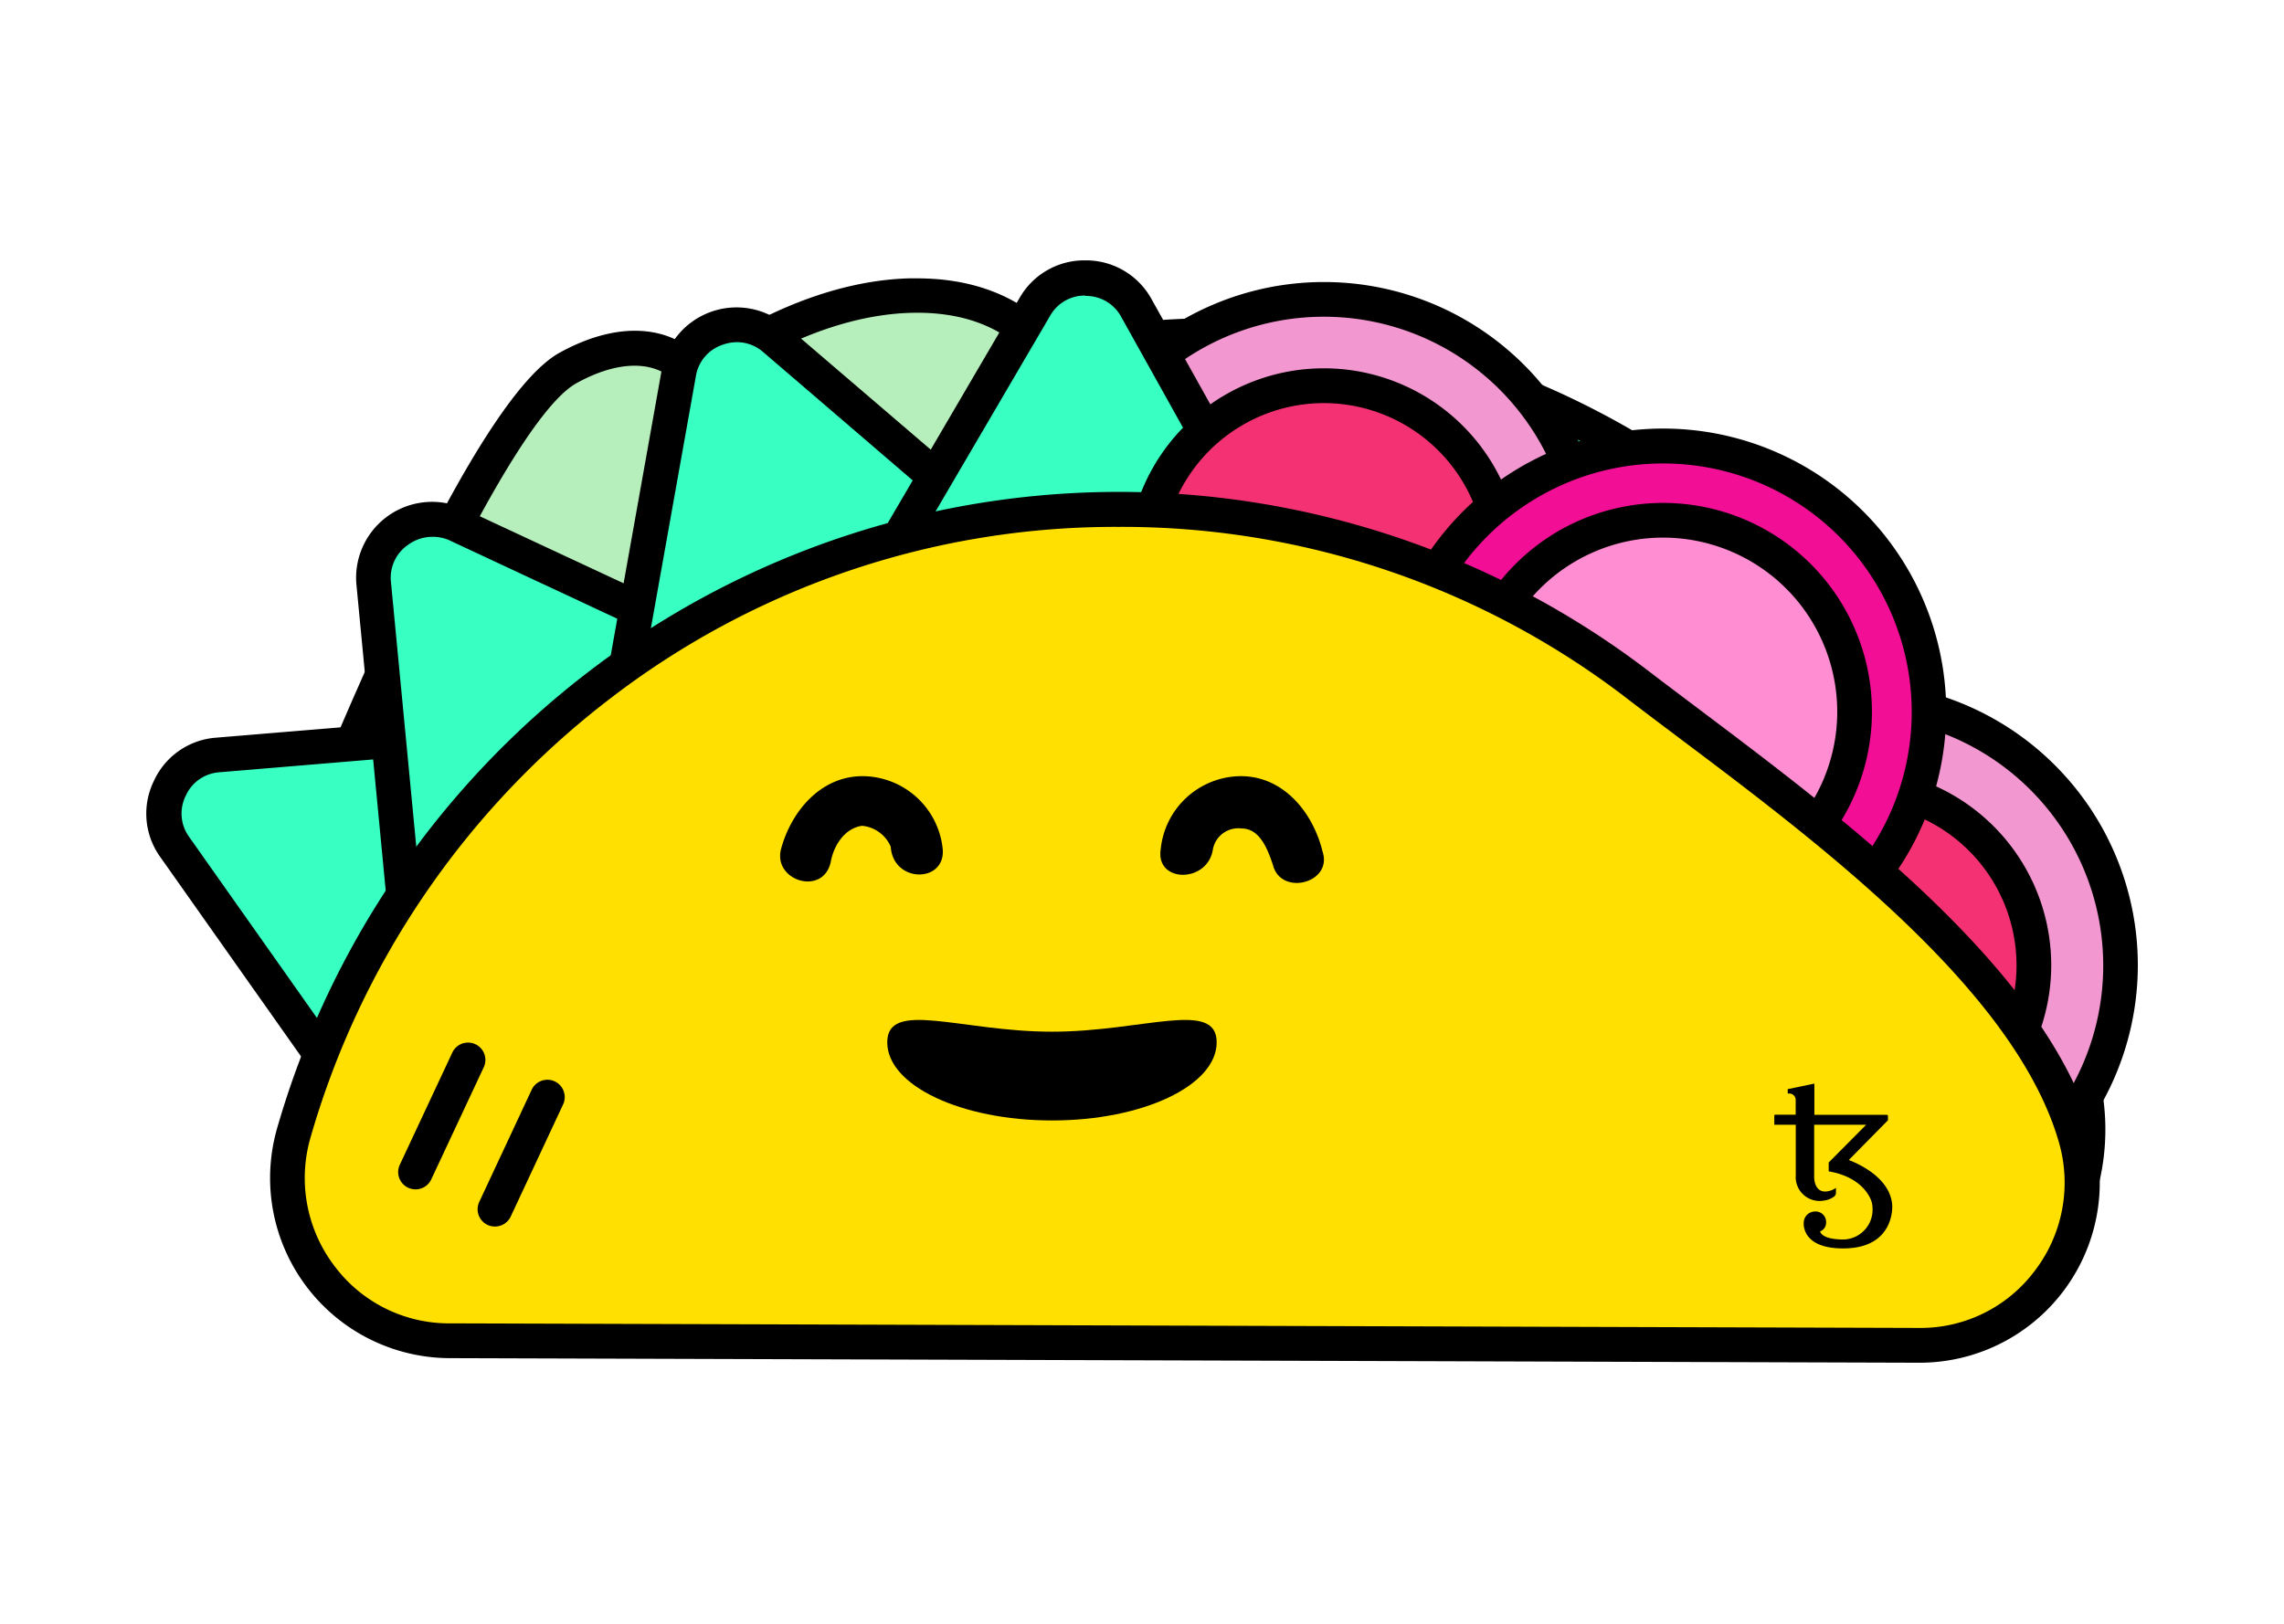 <svg id="Layer_1" data-name="Layer 1" xmlns="http://www.w3.org/2000/svg" viewBox="0 0 229.7 163.32"><defs><style>.cls-1,.cls-3{fill:#38ffc2;}.cls-2{fill:#b6efbb;}.cls-3{fill-rule:evenodd;}.cls-4{fill:#f297cf;}.cls-5{fill:#f43172;}.cls-6{fill:#f20f96;}.cls-7{fill:#ff8dd1;}.cls-8{fill:#ffe000;}</style></defs><path class="cls-1" d="M177.4,54.94c-15.83-13.88-34.79-21.22-54.95-21.22S83.34,41.06,67.5,54.94C52.15,68.27,40.87,87.32,35.59,108.27a21.42,21.42,0,0,0,2.88,17.14c3.36,4.89,8.16,7.62,13.68,7.62H192.76c5.52,0,10.32-2.73,13.68-7.62a21.42,21.42,0,0,0,2.88-17.14C204,87.32,192.76,68.27,177.4,54.94Z"/><path d="M192.76,134.77H52.15c-6,0-11.42-3-15.12-8.38a23.14,23.14,0,0,1-3.14-18.53c5.42-21.51,17-40.77,32.47-54.24C82.52,39.46,101.92,32,122.45,32h0c20.54,0,39.93,7.49,56.1,21.66,15.52,13.47,27,32.72,32.46,54.21a23.17,23.17,0,0,1-3.13,18.55C204.17,131.8,198.81,134.77,192.76,134.77ZM122.45,35.46c-19.67,0-38.28,7.19-53.8,20.79-15,13-26.13,31.64-31.37,52.44a19.69,19.69,0,0,0,2.63,15.73c3.08,4.49,7.31,6.86,12.24,6.86H192.76c4.93,0,9.16-2.37,12.24-6.86a19.72,19.72,0,0,0,2.62-15.75c-5.24-20.78-16.38-39.4-31.36-52.41h0C160.73,42.65,142.13,35.46,122.45,35.46Z"/><path class="cls-2" d="M36.94,95.14a2.17,2.17,0,0,0-.74,2.79,1.75,1.75,0,0,0,.8.75,1.79,1.79,0,0,0,1.79-.17c.32-.2,8.07-5.08,20.67-.3,8.3,3.14,12.15,1.08,13.92-1.21,2.21-2.86,1.94-7.21.41-9.78-.6-1-.53-1.82-.3-2.09s1.19-.43,2.7.38c.78.41,1.59.89,2.47,1.4,4.51,2.62,10.68,6.21,19.87,6.79,5,.32,8.87-1.84,10.56-5.94,2-4.93.27-11.09-4.3-15a12.74,12.74,0,0,1-1.6-1.55,21.24,21.24,0,0,1,6.41.58c8,1.81,14,.15,17.86-4.92a19.18,19.18,0,0,0,3.4-14.63A12.33,12.33,0,0,0,123.45,43a32,32,0,0,0-15.34-2.63c-1.19-3.49-5.09-11-16.61-10.66-8.72.23-17,5-21.59,8.48l-.1-.17c-1.84-3-6.47-4.49-12.7-1C48,42,31.63,83.92,29.74,88.8h0v0a1.85,1.85,0,0,0,0,.23,1.93,1.93,0,0,0-.11.53,2.83,2.83,0,0,0,.07.42,1.21,1.21,0,0,0,.07.33,1.45,1.45,0,0,0,.31.5.91.91,0,0,0,.08.13h0s.07,0,.09.06a2,2,0,0,0,.42.3l.07,0,0,0a.68.68,0,0,0,.14,0,1.61,1.61,0,0,0,.49.07l.22,0a1.57,1.57,0,0,0,.47-.13l.18-.06a2.26,2.26,0,0,0,.56-.43"/><path d="M66.93,101.56a23.12,23.12,0,0,1-8.09-1.72c-11.78-4.46-18.8,0-19.1.14a3.5,3.5,0,0,1-5.06-1.2A3.9,3.9,0,0,1,36,93.69l1.93,2.9a.46.46,0,0,0-.17.5c.47-.27,8.93-5.6,22.35-.51,4,1.52,9.37,2.65,11.93-.65a7.51,7.51,0,0,0,.28-7.81c-.9-1.51-1-3.17-.12-4.13s2.42-1.32,4.85,0c.71.38,1.47.82,2.29,1.29l.23.14c4.35,2.53,10.31,6,19.1,6.56,4.29.28,7.42-1.45,8.83-4.86,1.76-4.24.19-9.58-3.82-13a15.2,15.2,0,0,1-1.8-1.77l-2.06-2.48,3.2-.37a23,23,0,0,1,7,.62c7.34,1.67,12.6.26,16.08-4.28a17.27,17.27,0,0,0,3.08-13.22,10.5,10.5,0,0,0-6.4-8,30.27,30.27,0,0,0-14.49-2.5l-1.36.13-.45-1.3c-1.24-3.66-4.85-9.77-14.91-9.48C82,31.75,73.39,37.78,71,39.62l-1.61,1.23-1-1.78c-1.45-2.39-5.2-3.41-10.42-.52-6,3.33-17.91,28.5-26.47,50.59l-.07.19a1.36,1.36,0,0,1,0,.17l0,.1.1.09.13,0,.06.13.21.11v.24L34.07,92a3.8,3.8,0,0,1-1,.75l-.39.17a3.21,3.21,0,0,1-.89.24l-.4,0a3.24,3.24,0,0,1-.8-.08L30.06,93l-.22-.1a2.8,2.8,0,0,1-.67-.45l-.81-.4v-.53a2.68,2.68,0,0,1-.42-1.16,3.12,3.12,0,0,1-.1-.8,3.44,3.44,0,0,1,.15-.91s0,0,0-.05v-.2l.19-.38c3-7.73,18.65-47.31,28.08-52.53,6.31-3.49,11.31-2.46,14,.32C74.34,33,82.38,28.25,91.45,28h.75c10.92,0,15.38,6.62,17.08,10.59a34.53,34.53,0,0,1,14.86,2.85,14,14,0,0,1,8.43,10.48,21,21,0,0,1-3.73,16c-4.33,5.66-10.93,7.54-19.62,5.57-.53-.12-1-.22-1.51-.3,3.78,4.34,5,10.3,3,15.21-2,4.76-6.57,7.37-12.28,7-9.61-.62-16-4.33-20.64-7l-.23-.14-1.77-1a11,11,0,0,1-1,10.8C73.38,99.86,71,101.56,66.93,101.56Zm-37.3-8.82h0Z"/><path class="cls-3" d="M17,79.33a5.76,5.76,0,0,0,.46,5.8l30.81,43.66a5.89,5.89,0,0,0,10.08-1l21.49-48a5.86,5.86,0,0,0-5.78-8.17L21.8,76A5.78,5.78,0,0,0,17,79.33Z"/><path d="M53,132.94a7.42,7.42,0,0,1-6.12-3.14L16.07,86.14a7.46,7.46,0,0,1-.61-7.55h0a7.48,7.48,0,0,1,6.2-4.38L74,69.87A7.62,7.62,0,0,1,81.48,80.5L60,128.5a7.47,7.47,0,0,1-6.2,4.4A6.79,6.79,0,0,1,53,132.94ZM74.57,73.33l-.32,0L22,77.69a4,4,0,0,0-3.33,2.38h0a4,4,0,0,0,.31,4.06l30.81,43.65a4,4,0,0,0,3.7,1.64,4,4,0,0,0,3.36-2.34l21.49-48a4.14,4.14,0,0,0-3.72-5.74Z"/><path class="cls-3" d="M40.05,53.31a5.76,5.76,0,0,0-2.48,5.27l5.1,53.19a5.88,5.88,0,0,0,9.24,4.13l42.48-31a5.86,5.86,0,0,0-1-10L45.86,52.74A5.81,5.81,0,0,0,40.05,53.31Z"/><path d="M48.56,118.75a7.64,7.64,0,0,1-3.18-.7,7.43,7.43,0,0,1-4.45-6.11L35.84,58.75A7.64,7.64,0,0,1,46.6,51.16L94.17,73.34a7.61,7.61,0,0,1,1.25,13l-42.48,31A7.32,7.32,0,0,1,48.56,118.75ZM43.46,54a4.15,4.15,0,0,0-2.4.79h0a4,4,0,0,0-1.75,3.68l5.09,53.19a4.14,4.14,0,0,0,6.48,2.88l42.48-31a4.12,4.12,0,0,0-.67-7L45.13,54.32A4.09,4.09,0,0,0,43.46,54Z"/><path class="cls-4" d="M133.15,30.12a26.72,26.72,0,1,0,26.71,26.71A26.74,26.74,0,0,0,133.15,30.12Z"/><path d="M133.14,85.29a28.46,28.46,0,1,1,28.47-28.46A28.49,28.49,0,0,1,133.14,85.29Zm0-53.43a25,25,0,1,0,25,25A25,25,0,0,0,133.14,31.86Z"/><path class="cls-3" d="M72.09,33a5.78,5.78,0,0,0-3.81,4.41L58.89,90.05a5.88,5.88,0,0,0,7.79,6.46l49.26-18.46a5.87,5.87,0,0,0,1.75-9.86L77.83,34.05A5.78,5.78,0,0,0,72.09,33Z"/><path d="M64.68,98.62a7.59,7.59,0,0,1-4.87-1.79,7.45,7.45,0,0,1-2.64-7.09l9.39-52.6A7.65,7.65,0,0,1,79,32.72l39.86,34.15a7.62,7.62,0,0,1-2.28,12.82L67.29,98.15A7.42,7.42,0,0,1,64.68,98.62Zm9.44-64.2a4.35,4.35,0,0,0-1.45.26h0A4,4,0,0,0,70,37.75l-9.39,52.6A4,4,0,0,0,62,94.14a4.06,4.06,0,0,0,4,.74l49.25-18.46a4.12,4.12,0,0,0,1.23-6.9L76.7,35.37A4,4,0,0,0,74.12,34.42Z"/><path class="cls-3" d="M109.18,28a5.77,5.77,0,0,0-5.1,2.83l-27,46.12a5.88,5.88,0,0,0,5.08,8.75l52.6-.31a5.87,5.87,0,0,0,5.05-8.64L114.22,30.92A5.79,5.79,0,0,0,109.18,28Z"/><path d="M82.15,87.43A7.64,7.64,0,0,1,75.59,76l27-46.12a7.49,7.49,0,0,1,6.54-3.69h.09a7.52,7.52,0,0,1,6.55,3.83l25.6,45.82a7.61,7.61,0,0,1-6.56,11.24l-52.6.31Zm27-57.7a4,4,0,0,0-3.52,2l-27,46.12a4,4,0,0,0,0,4,4,4,0,0,0,3.51,2.08h0l52.6-.31a4.12,4.12,0,0,0,3.53-6L112.7,31.77a4,4,0,0,0-3.54-2Z"/><path class="cls-5" d="M133.15,38.8a18,18,0,1,0,18,18A18,18,0,0,0,133.15,38.8Z"/><path d="M133.14,76.61a19.78,19.78,0,1,1,19.78-19.78A19.8,19.8,0,0,1,133.14,76.61Zm0-36.06a16.28,16.28,0,1,0,16.29,16.28A16.3,16.3,0,0,0,133.14,40.55Z"/><path class="cls-4" d="M186.52,70.39A26.72,26.72,0,1,0,213.23,97.1,26.75,26.75,0,0,0,186.52,70.39Z"/><path d="M186.52,125.56A28.46,28.46,0,1,1,215,97.1,28.48,28.48,0,0,1,186.52,125.56Zm0-53.43a25,25,0,1,0,25,25A25,25,0,0,0,186.52,72.13Z"/><path class="cls-5" d="M186.52,79.07a18,18,0,1,0,18,18A18.05,18.05,0,0,0,186.52,79.07Z"/><path d="M186.52,116.88A19.78,19.78,0,1,1,206.29,97.1,19.8,19.8,0,0,1,186.52,116.88Zm0-36.06A16.29,16.29,0,1,0,202.8,97.1,16.29,16.29,0,0,0,186.52,80.82Z"/><path class="cls-6" d="M167.27,44.87A26.72,26.72,0,1,0,194,71.59,26.74,26.74,0,0,0,167.27,44.87Z"/><path d="M167.26,100.05a28.47,28.47,0,1,1,28.47-28.46A28.5,28.5,0,0,1,167.26,100.05Zm0-53.43a25,25,0,1,0,25,25A25,25,0,0,0,167.26,46.62Z"/><path class="cls-7" d="M167.27,52.33a19.26,19.26,0,1,0,19.25,19.26A19.28,19.28,0,0,0,167.27,52.33Z"/><path d="M167.26,92.59a21,21,0,1,1,21-21A21,21,0,0,1,167.26,92.59Zm0-38.51a17.51,17.51,0,1,0,17.51,17.51A17.52,17.52,0,0,0,167.26,54.08Z"/><path class="cls-8" d="M165,69.1a86,86,0,0,0-105,0A87.2,87.2,0,0,0,29.53,114a16.37,16.37,0,0,0,15.82,20.85l147.59.47a16.38,16.38,0,0,0,15.81-20.86C203.71,96.84,179.64,80.33,165,69.1Z"/><path d="M192.94,137.08l-147.6-.46a18.12,18.12,0,0,1-17.49-23.06A88.77,88.77,0,0,1,59,67.72a87.7,87.7,0,0,1,107.08,0h0c1.53,1.17,3.17,2.4,4.87,3.68,14.71,11.08,34.86,26.24,39.53,42.6a18.12,18.12,0,0,1-17.49,23.08ZM112.49,53A83.3,83.3,0,0,0,61.08,70.49a85.23,85.23,0,0,0-29.87,44,14.61,14.61,0,0,0,2.45,12.89,14.37,14.37,0,0,0,11.69,5.74l147.6.46a14.34,14.34,0,0,0,11.68-5.74,14.6,14.6,0,0,0,2.44-12.91c-4.35-15.21-23.95-30-38.27-40.75-1.71-1.29-3.35-2.52-4.89-3.7h0A83.3,83.3,0,0,0,112.49,53Z"/><path d="M94.81,85.44a8.15,8.15,0,0,0-7.61-7.35c-4.46-.27-7.61,3.41-8.66,7.35-.79,3.15,4.2,4.72,5,1.31.27-1.58,1.32-3.41,3.15-3.68a3.48,3.48,0,0,1,2.89,2.1C89.82,88.85,95.07,88.85,94.81,85.44Z"/><path d="M124.34,78.09a8.16,8.16,0,0,0-7.61,7.35c-.52,3.41,4.73,3.41,5.25,0a2.6,2.6,0,0,1,2.89-2.1c1.84,0,2.62,2.1,3.15,3.67.79,3.15,6,1.84,5-1.31C132,81.5,128.81,77.82,124.34,78.09Z"/><path d="M122.36,104.85c0,4.34-7.41,7.86-16.56,7.86s-16.57-3.52-16.57-7.86,7.42-1.07,16.57-1.07S122.36,100.51,122.36,104.85Z"/><path d="M41.79,119.64a1.74,1.74,0,0,1-1.58-2.48l5.28-11.28a1.74,1.74,0,0,1,3.16,1.48l-5.28,11.28A1.73,1.73,0,0,1,41.79,119.64Z"/><path d="M49.78,123.38a1.76,1.76,0,0,1-.74-.16,1.74,1.74,0,0,1-.84-2.32l5.27-11.28a1.74,1.74,0,0,1,3.16,1.48l-5.27,11.28A1.75,1.75,0,0,1,49.78,123.38Z"/><path d="M190.3,121.26c-.17-3-4-4.43-4.37-4.57,0,0,0,0,0,0l3.94-4v-.43a.13.13,0,0,0-.12-.12h-7.28V109l-2.68.56V110h.15a.64.64,0,0,1,.65.66v1.47h-2.07a.09.09,0,0,0-.08.07v.94h2.16v5.08a2.4,2.4,0,0,0,2.82,2.55,2.18,2.18,0,0,0,1-.38.46.46,0,0,0,.22-.39v-.51a2,2,0,0,1-1.08.37c-1.13,0-1.11-1.44-1.11-1.44v-5.28h5.23l-3.77,3.8c0,.5,0,.89,0,.89s0,0,0,0c3.46.58,4.39,2.82,4.39,3.47a3,3,0,0,1-2.79,3.38s-2.07.09-2.44-.74a.07.07,0,0,1,0-.08.93.93,0,0,0,.58-.87,1.06,1.06,0,0,0-1.16-1.12A1.14,1.14,0,0,0,181.4,123s-.3,2.66,4.14,2.58c5.07-.09,4.76-4.34,4.76-4.34"/></svg>